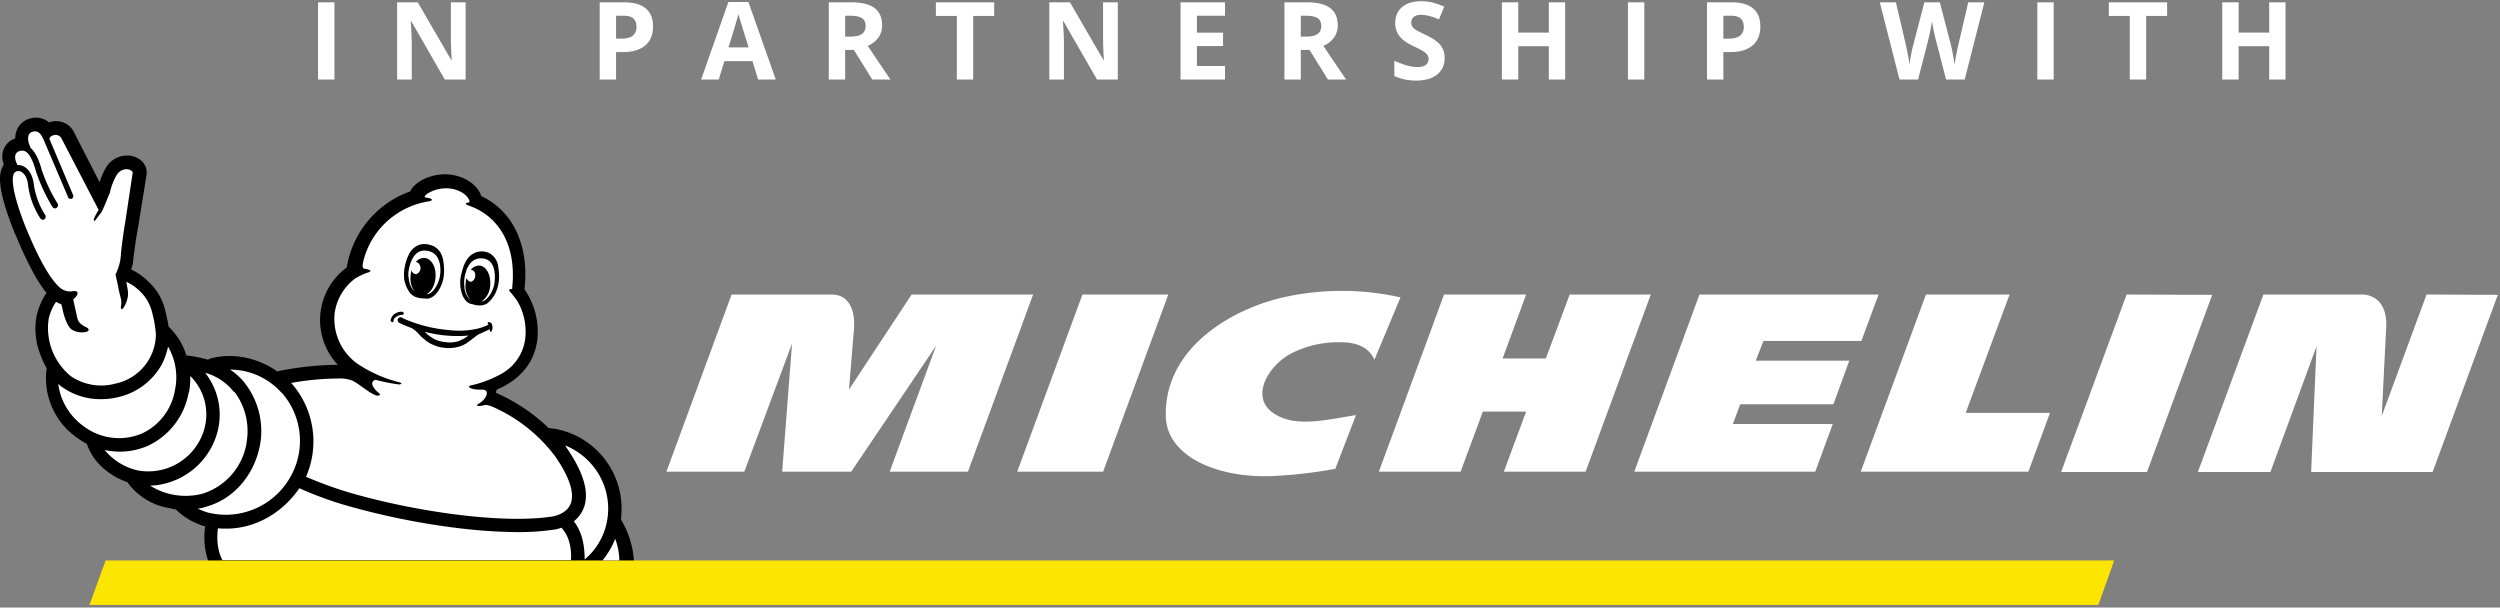 <svg width="786" height="191" fill="none" xmlns="http://www.w3.org/2000/svg"><rect width="100%" height="100%" fill="#808080" stroke="none"/><path d="M195.415 163.5l-.2-.3a25.502 25.502 0 0 0-20.3-28.3l-2.1-.3h-.3a56.298 56.298 0 0 0-16.6-11.1c.105-.324.172-.66.2-1l.3-.1c7.3-3.2 11.6-8.5 12.5-15.5a23.202 23.202 0 0 0-4-15.9v-.2c.8-7.4-.3-13.9-3.2-19.3a22.602 22.602 0 0 0-10.3-9.8h-.1c-1.2-4-6.3-7-11.7-6.9-4.3.1-9 2.1-10.7 5.4a30.597 30.597 0 0 0-19.9 23.9 20.502 20.502 0 0 0-2.8 30.6 97.185 97.185 0 0 0-18.8 2l-.2.1c-6.1-4.3-14-6-21-4.1a2.998 2.998 0 0 0-.8.4 40.218 40.218 0 0 0-6.4-1.3h-.4a20.894 20.894 0 0 0-5.2-8.7l-.4-.4c-.4-2.4-1-5-1.3-6a17.6 17.6 0 0 0-5-8.1 19.698 19.698 0 0 0-5.5-3.9c.234-.622.434-1.256.6-1.9v-.5c0-.1.9-7.5 1.8-11.9v-.2l2.5-15.5v-.1a5 5 0 0 0-1.3-3.7 6.5 6.5 0 0 0-5-2 7.7 7.7 0 0 0-6.5 3.8 20.707 20.707 0 0 0-2 4.6l-8.2-16a.3.3 0 0 0-.1-.2 6.199 6.199 0 0 0-5.3-3 5.9 5.9 0 0 0-2.3.4 6.1 6.1 0 0 0-4-1.5 6.2 6.2 0 0 0-2.4.4 6.2 6.2 0 0 0-4.2 6.1 6 6 0 0 0-4 4.6 6.4 6.4 0 0 0 .3 3.3v.4l-.1.3c-1.4 2.3-2.2 6.7 3.5 20.9a.1.1 0 0 0 0 .1l.5 1a122.007 122.007 0 0 0 5.6 11.9 42.819 42.819 0 0 0 4 6.1 21.201 21.201 0 0 0-3.1 7.2 22 22 0 0 0 1 11.7 26.21 26.21 0 0 0 2.2 4.8l-.1.4a22.8 22.8 0 0 0 9.3 21.2 39.601 39.601 0 0 0 3.4 2.2 18.3 18.3 0 0 0 6 8.3 21.416 21.416 0 0 0 6.8 3.7v.1a20.304 20.304 0 0 0 11.4 7.7l3.8.8.2.2a21.4 21.4 0 0 0 9 5.1 22.902 22.902 0 0 0 1 11h133.8a28.203 28.203 0 0 0-4-13h.1z" fill="#000"/><path d="M664.815 176.2h-631.6l-5.1 14h631.6l5-14h.1z" fill="#FCE500"/><path d="M404.815 93.2c-16.3 3.3-38.5 15.4-38.3 37.3 0 12.6 15.4 19.7 32.9 19.2a146.975 146.975 0 0 0 20.4-2.3l6.5-16.9c-8.6 1.4-17 3.4-23.3.8-11.7-4.7-4.5-16.8 3.8-20.6a32.793 32.793 0 0 1 14.5-3.1c2.5 0 8.5.2 10.8 5.5l8.2-19.6a84.3 84.3 0 0 0-35.5-.3zm88.7-.6l-7.5 20.1h-13.6l7.4-20.1h-25.8l-20.5 55.7h25.7l7-18.9h13.6l-7 18.9h25.7l20.5-55.7h-25.5zm-153.2 0l-20.5 55.7h27l20.5-55.7h-27zm-53.7 0l-19.7 29.9 1.6-19.4c.2-2.9-.1-10.5-7.1-10.5h-31.4l-20.5 55.7h24.5l15-40.3-3.1 40.3h21.7l26.7-39.6-14.6 39.6h24.6l20.5-55.7h-38.2zm476.3 0l-14.1 38.2 1.4-27.8c.2-3.6-.6-6.4-2.3-8.2a7.402 7.402 0 0 0-5-2.2h-31.3l-20.6 55.8h22.8l14.5-39.5-1.7 39.5h38.2l20.5-55.7-22.5-.1h.1zm-94.3 0l-20.6 55.8h27l20.5-55.7-27-.1h.1zm-114.2 14.6h30.8l5.4-14.6h-56.3l-20.5 55.7h56.9l5.5-15h-31.4l2.3-6.2h29.3l5-13.7h-29.4l2.4-6.2zm77.4-14.6h-26.3l-20.5 55.7h52.7l6.8-18.5h-26.5l13.8-37.2zm-437.1 83.6h-5.3a24.725 24.725 0 0 0 4-6.8 19.914 19.914 0 0 1 1.3 6.8zm-87.1-57.2c1.023.059 2.032.261 3 .6 2 .8 6 4.5 8 4.8.5 0 1.4-.2.4-.9-.3-.2-2.7-2.4-1.8-3.5a.997.997 0 0 1 1.2-.5 53.588 53.588 0 0 0 6.5 1.3c.397.124.828.088 1.2-.1.2-.2 0-.3-.5-.5a40.993 40.993 0 0 1-13.6-6.1 17.297 17.297 0 0 1-6.8-15.6 16.293 16.293 0 0 1 6.4-10.9 18.878 18.878 0 0 1 4.3-2c1.7-.6-1.1-1.1-1.3-1.1-.7-.1-.8-.9-.2-3.1a25.192 25.192 0 0 1 16.6-17.2 26.17 26.17 0 0 1 3.8-.9c1.7-.3 1-1-1-1.2 0 0-.5 0-.2-.5.256-.312.56-.581.9-.8a11.198 11.198 0 0 1 5.5-1.6c3.9-.1 7.2 2.1 7.6 4.1 0 0 0 .4-.3.4-.7 0-1.3.3-.3.8.921.312 1.822.68 2.7 1.1l.2.1c2.9 1.4 12 6.9 11.3 22.5l-.1 1.4-.1 1.3c-1-.1-1.2.3-.6.9a30.97 30.97 0 0 1 2.2 2.8 19.003 19.003 0 0 1 2.5 12 14.7 14.7 0 0 1-7.6 11 35.13 35.13 0 0 1-9.6 3.6c-1 .2-.5 1.4 3.7 1.3.4 0 1 .1 1.3.5.5.9-.4 2.7-2.2 3.8-1.6.9-.3 1.1 1.9.5a7.501 7.501 0 0 1 2.5.7 49.598 49.598 0 0 1 19.3 15.3c4.7 6.7 6.4 12 4.9 15.3-1.4 3.2-5.7 3.8-5.7 3.8h-.1c-16.3 2.5-44.7-1.9-64.2-7.7a120.703 120.703 0 0 1-13.1-4.8 27.7 27.7 0 0 0-4.4-29.2l-.3-.3a86.709 86.709 0 0 1 16-1.4" fill="#fff"/><path d="M187.615 148.1a21.2 21.2 0 0 1 3.2 15.9 20.503 20.503 0 0 1-7 11.9c0-3.9-.6-8.4-3.4-12a10 10 0 0 0 2.9-3.7c2.2-4.8.4-11.4-5.3-19.6v-.1a1.811 1.811 0 0 0-.4-.5 22.006 22.006 0 0 1 10 8.1zm-99-24.6a22.9 22.9 0 0 1 2.6 26.6 23.297 23.297 0 0 1-25.2 11.2 15.704 15.704 0 0 1-3.8-1.4 11 11 0 0 0 2.6-.6c9.2-2.5 16-11 17.2-21.2a24.601 24.601 0 0 0-5-17.6 19.295 19.295 0 0 0-4.7-4.3 21.707 21.707 0 0 1 16.2 7.3" fill="#fff"/><path d="M73.715 123.2a20.4 20.4 0 0 1 4 14.5 20.099 20.099 0 0 1-14 17.5 21 21 0 0 1-16.5-2.5 22.798 22.798 0 0 0 20.8-15.7 21.3 21.3 0 0 0-.3-14.1 22.717 22.717 0 0 0-3.2-5.7 17.402 17.402 0 0 1 9 6" fill="#fff"/><path d="M59.415 123.4c.331-1.712.466-3.457.4-5.2a17.004 17.004 0 0 1 4.2 17.4 18.302 18.302 0 0 1-20.7 12.3 18.903 18.903 0 0 1-10.4-6.4c1.547.315 3.12.482 4.7.5 3.025.003 6.019-.609 8.8-1.8a22.805 22.805 0 0 0 12.9-16.8" fill="#fff"/><path d="M52.914 109.1a19.299 19.299 0 0 1 2.1 13.5 18.4 18.4 0 0 1-10.4 13.7 18.506 18.506 0 0 1-18.6-2.5 19.402 19.402 0 0 1-7.7-13.1c.422.42.892.789 1.4 1.1a20.599 20.599 0 0 0 12 3.7 23.503 23.503 0 0 0 5.7-.7 21.001 21.001 0 0 0 13.6-10.5 22.996 22.996 0 0 0 1.8-5.2" fill="#fff"/><path d="M4.615 54.2l.2-.1.5-.3h.7a.6.6 0 0 1 .4.1c1.2.5 2.2 2 2.4 4.2a25.1 25.1 0 0 0 3.9 10.6 1 1 0 0 0 .8.4.8.8 0 0 0 .5-.2 1 1 0 0 0 .2-1.3 23.699 23.699 0 0 1-3.6-9.8c-.4-2.9-1.7-5-3.7-5.7a3.4 3.4 0 0 0-1.4-.2c-.231-.453-.432-.92-.6-1.4-.2-.8-.5-2.4 1.2-3l.3-.1h.2c1.3-.2 3 .4 4.7 6.5a54.997 54.997 0 0 0 5.2 11.2 1 1 0 0 0 .8.4c.2 0 .4 0 .5-.2a1 1 0 0 0 .3-1.3 49.797 49.797 0 0 1-5-10.6c-.7-2.6-1.8-5.4-3.5-6.9l-.6-1.6c-.2-.9-.5-2.9 1-3.4a3.7 3.7 0 0 1 1-.2c1.3 0 2 1.2 2.4 2 .027.15.096.288.2.4l7.8 18.3c0 .1 0 .3.2.3a1 1 0 0 0 .9.2.9.9 0 0 0 .5-1.1l-7.5-17.8a1.7 1.7 0 0 1 .8-.9c.379-.17.785-.272 1.2-.3a2.2 2.2 0 0 1 1.7.9l11.8 22.7c-.57.895-1.07 1.83-1.5 2.8-.1.5.2.9.4.5l2-2.6v-.1c.6-.8 2-4.7 2.6-5.9a18.798 18.798 0 0 1 2.2-5.7 3.6 3.6 0 0 1 3-1.8c1.2 0 2 .6 2 1.1l-2.3 15.3a157.939 157.939 0 0 0-1.4 10.2 12.315 12.315 0 0 1-.2 1.9v.2c-.016.137-.05.271-.1.4a17.302 17.302 0 0 1-1.4 4l.8 3.6c.205 1.213.472 2.414.8 3.6.6 2-.2 3.2.2 3.6.5.6 1.8-2.1 2-3.5.4-1.1-.1-3.4-.4-5a14.402 14.402 0 0 1 4.2 2.9 13.3 13.3 0 0 1 3.8 6.3 40 40 0 0 1 1.3 7.2 15.998 15.998 0 0 1-12.7 15.6 16.992 16.992 0 0 1-14-2.3 19.5 19.5 0 0 1-7-18.1 15.499 15.499 0 0 1 2.3-5.3c.546.307 1.114.575 1.7.8l.4 1.7c0 .2 1 4.8 2.8 6.2.995.599 2.138.91 3.3.9.5 0 1.8-.1 2-.6a.7.7 0 0 0-.1-.6 1.911 1.911 0 0 0-.6-.4c-1-.5-2.5-1.3-2.8-2.9l-1.3-5.9c1.8-1.4 2-3-.4-2.5a4.9 4.9 0 0 1-3.8-1.2c-4.8-4.1-9.8-16.8-10.8-19.1-4-10.2-4.7-15.6-3.4-17.1zm63.9 111.9c.897.083 1.798.117 2.7.1 8.8 0 17.4-4.7 22.9-12.7a113.456 113.456 0 0 0 14 5.2 229.468 229.468 0 0 0 34.8 7.2c6.566.863 13.177 1.33 19.8 1.4a78.17 78.17 0 0 0 11.6-.8c.753-.12 1.49-.321 2.2-.6 2.6 2.8 3.2 6.8 3 10.2h-109.6c-1-1.9-2-5.2-1.4-10" fill="#fff"/><path d="M128.915 92.1a4.588 4.588 0 0 0 1.8 1.3c.619.191 1.255.325 1.9.4l1.7.1c2.7-.1 5.2-4.2 5.3-8.3 0-3.7-.4-6.5-3.1-8.1a3.613 3.613 0 0 0-1-.4 6.3 6.3 0 0 0-3.5-.2 5.898 5.898 0 0 0-3.2 2.6 14.362 14.362 0 0 0-1.5 4.1 12.963 12.963 0 0 0-.2 4.4 9.984 9.984 0 0 0 1.8 4.1zm-.5-6.5c.2-1.7 1.2-7.2 5.5-6.8 3.3.3 4.2 2.8 4.5 4.9v.3a10.208 10.208 0 0 1-.7 4.9 7.155 7.155 0 0 1-.8 1.5c-.8 1.3-1.8 2.1-2.6 2.1h-.2c1.5-.8 2.6-2.8 2.8-5.2.3-3.2-1.2-6-3.4-6.2a3.402 3.402 0 0 0-2.8 1.3c.8 0 1.4.8 1.5 1.8a2.003 2.003 0 0 1-1.4 2 1.502 1.502 0 0 1-1.4-1.2 4.677 4.677 0 0 0-.3 1.7 6.793 6.793 0 0 0 1.2 4.9l-.4-.4a6.985 6.985 0 0 1-1.4-3.6 6.582 6.582 0 0 1-.1-2zm25.4 15.7c-.5-.1-.6.3-.4.5l.2.2-.5.3a16.01 16.01 0 0 1-3.3 1.1 26.304 26.304 0 0 1-8.4.4 44.984 44.984 0 0 1-13.5-3.2 11.84 11.84 0 0 1-1.1-.5l-.6-.3a.9.9 0 0 0-1.2.8.996.996 0 0 0 .7 1 38.636 38.636 0 0 0 3.6 1.5 9.206 9.206 0 0 1 2.6 2.2 15.884 15.884 0 0 0 3.2 2.6 12.4 12.4 0 0 0 7.8 1.4 10.307 10.307 0 0 0 3.8-1.4l2.4-1.8c.442-.366.91-.7 1.4-1l3.5-1.6c0 .4 0 .7.2.8.3.1.5-.5.6-.9a2.312 2.312 0 0 0-.1-1.2 1.002 1.002 0 0 0-1-.9h.1zm-9.8 6a9.288 9.288 0 0 1-3.7.3 11.203 11.203 0 0 1-3.6-.9 12.777 12.777 0 0 1-3.2-2.4 40.198 40.198 0 0 0 13.8 1.2 13.24 13.24 0 0 1-3.3 1.8zm-17.1-8.9c-.1-.4-.6-.4-.7-.4a3.498 3.498 0 0 0-1.4.3 3 3 0 0 0-2 2.5.39.39 0 0 0 .2.3.5.5 0 0 0 .4.2c.2 0 .3-.2.3-.4.019-.339.162-.658.4-.9a3.398 3.398 0 0 1 2.2-1c.4 0 .7-.2.6-.6zm29.6-15.3a5.606 5.606 0 0 0-2.3-3.3 5.001 5.001 0 0 0-3.4-.7c-.343.01-.681.077-1 .2-2.8.9-4 3.5-4.8 7-1 3.9.4 8.5 2.9 9.2l1.6.4a6 6 0 0 0 1.9.1 3.904 3.904 0 0 0 2-.8 9.314 9.314 0 0 0 2.6-3.6c.536-1.339.84-2.76.9-4.2a20.967 20.967 0 0 0-.4-4.3zm-1.1 6.1a6.635 6.635 0 0 1-.6 2 7.71 7.71 0 0 1-2.2 3.1 3.007 3.007 0 0 1-1.2.5 6.599 6.599 0 0 0 2.7-5.1c.3-3.2-1.2-6-3.3-6.2a3.402 3.402 0 0 0-2.8 1.3 1.603 1.603 0 0 1 1.4 1.8 2.007 2.007 0 0 1-1.3 2 1.602 1.602 0 0 1-1.4-1.2 4.677 4.677 0 0 0-.3 1.7 6.487 6.487 0 0 0 1.5 5.2 4.994 4.994 0 0 1-1.6-2.5 4.677 4.677 0 0 1-.3-1.7 9.988 9.988 0 0 1 .6-4.9v-.3c.9-2 2.3-4.1 5.5-3.6 4 .7 3.6 6.2 3.3 7.9z" fill="#000"/><path d="M100 25V.729h5.146V25H100zM146.388 25h-6.541L129.288 6.639h-.149c.21 3.243.315 5.556.315 6.94V25h-4.598V.729h6.491l10.542 18.178h.116c-.166-3.154-.249-5.384-.249-6.69V.729h4.632V25zM193.693 12.15h1.693c1.583 0 2.767-.31 3.553-.93.785-.63 1.178-1.543 1.178-2.739 0-1.206-.332-2.097-.996-2.672-.653-.576-1.682-.864-3.088-.864h-2.34v7.205zM205.314 8.3c0 2.612-.819 4.61-2.457 5.993-1.627 1.383-3.946 2.075-6.956 2.075h-2.208V25h-5.147V.729h7.753c2.944 0 5.18.636 6.707 1.909 1.538 1.261 2.308 3.148 2.308 5.66zM238.354 25l-1.76-5.777h-8.848L225.986 25h-5.545L229.007.629h6.292l8.6 24.371h-5.545zm-2.988-10.094a4657.694 4657.694 0 0 1-2.756-8.882 28.554 28.554 0 0 1-.432-1.627c-.365 1.417-1.411 4.92-3.137 10.51h6.325zM265.717 11.503h1.66c1.627 0 2.828-.271 3.602-.813.775-.543 1.163-1.395 1.163-2.557 0-1.151-.399-1.97-1.196-2.457-.786-.487-2.008-.73-3.669-.73h-1.56v6.557zm0 4.184V25h-5.147V.729h7.073c3.298 0 5.738.603 7.321 1.81 1.583 1.194 2.374 3.015 2.374 5.461 0 1.428-.393 2.7-1.179 3.818-.786 1.107-1.898 1.976-3.337 2.607 3.653 5.456 6.032 8.981 7.139 10.575h-5.711l-5.794-9.313h-2.739zM305.979 25h-5.147V5.012h-6.59V.729h18.328v4.283h-6.591V25zM351.437 25h-6.541L334.338 6.639h-.15c.211 3.243.316 5.556.316 6.94V25h-4.599V.729h6.491l10.542 18.178h.116c-.166-3.154-.249-5.384-.249-6.69V.729h4.632V25zM385.142 25h-13.979V.729h13.979v4.216h-8.832v5.33h8.218v4.216h-8.218v6.259h8.832V25zM408.968 11.503h1.661c1.626 0 2.827-.271 3.602-.813.775-.543 1.162-1.395 1.162-2.557 0-1.151-.398-1.97-1.195-2.457-.786-.487-2.009-.73-3.669-.73h-1.561v6.557zm0 4.184V25h-5.146V.729h7.072c3.298 0 5.739.603 7.321 1.81 1.583 1.194 2.374 3.015 2.374 5.461 0 1.428-.392 2.7-1.178 3.818-.786 1.107-1.898 1.976-3.337 2.607 3.652 5.456 6.032 8.981 7.138 10.575h-5.71l-5.794-9.313h-2.74zM454.194 18.26c0 2.191-.791 3.918-2.374 5.18-1.571 1.261-3.763 1.892-6.574 1.892-2.59 0-4.881-.487-6.873-1.46V19.09c1.638.73 3.022 1.245 4.15 1.544 1.14.299 2.181.448 3.122.448 1.128 0 1.992-.216 2.589-.647.609-.432.913-1.074.913-1.926 0-.476-.132-.897-.398-1.262-.266-.376-.659-.736-1.179-1.079-.509-.343-1.555-.891-3.137-1.644-1.483-.697-2.596-1.366-3.337-2.008a7.54 7.54 0 0 1-1.777-2.242c-.442-.852-.664-1.848-.664-2.988 0-2.147.725-3.835 2.175-5.063C442.291.994 444.305.38 446.873.38c1.262 0 2.463.15 3.603.448 1.151.299 2.351.72 3.602 1.262l-1.66 4c-1.295-.53-2.369-.901-3.221-1.111a10.237 10.237 0 0 0-2.49-.316c-.974 0-1.721.227-2.241.68-.52.455-.78 1.047-.78 1.777 0 .454.105.852.315 1.195.21.332.542.659.996.98.465.31 1.555.874 3.271 1.693 2.268 1.085 3.823 2.175 4.665 3.27.841 1.085 1.261 2.42 1.261 4.002zM492.082 25h-5.129V14.524h-9.613V25h-5.146V.729h5.146v9.512h9.613V.73h5.129V25zM511.825 25V.729h5.146V25h-5.146zM541.827 12.15h1.694c1.582 0 2.767-.31 3.552-.93.786-.63 1.179-1.543 1.179-2.739 0-1.206-.332-2.097-.996-2.672-.653-.576-1.682-.864-3.088-.864h-2.341v7.205zM553.448 8.3c0 2.612-.819 4.61-2.457 5.993-1.627 1.383-3.945 2.075-6.956 2.075h-2.208V25h-5.146V.729h7.753c2.944 0 5.179.636 6.707 1.909 1.538 1.261 2.307 3.148 2.307 5.66zM617.703 25h-5.86l-3.287-12.75c-.122-.454-.332-1.389-.631-2.806-.288-1.427-.454-2.385-.498-2.872-.067.598-.233 1.56-.498 2.889a65.112 65.112 0 0 1-.615 2.822L603.044 25H597.2L591.008.729h5.063l3.105 13.248c.542 2.445.935 4.565 1.178 6.358.067-.63.216-1.605.449-2.922.243-1.328.47-2.357.68-3.088L605.02.73h4.864l3.536 13.596c.155.609.349 1.539.581 2.79.232 1.25.409 2.324.531 3.22a56.87 56.87 0 0 1 .531-3.22 56.16 56.16 0 0 1 .665-3.138L618.815.729h5.064L617.703 25zM640.534 25V.729h5.146V25h-5.146zM674.753 25h-5.147V5.012h-6.591V.729h18.329v4.283h-6.591V25zM718.568 25h-5.13V14.524h-9.613V25h-5.146V.729h5.146v9.512h9.613V.73h5.13V25z" fill="#fff"/></svg>